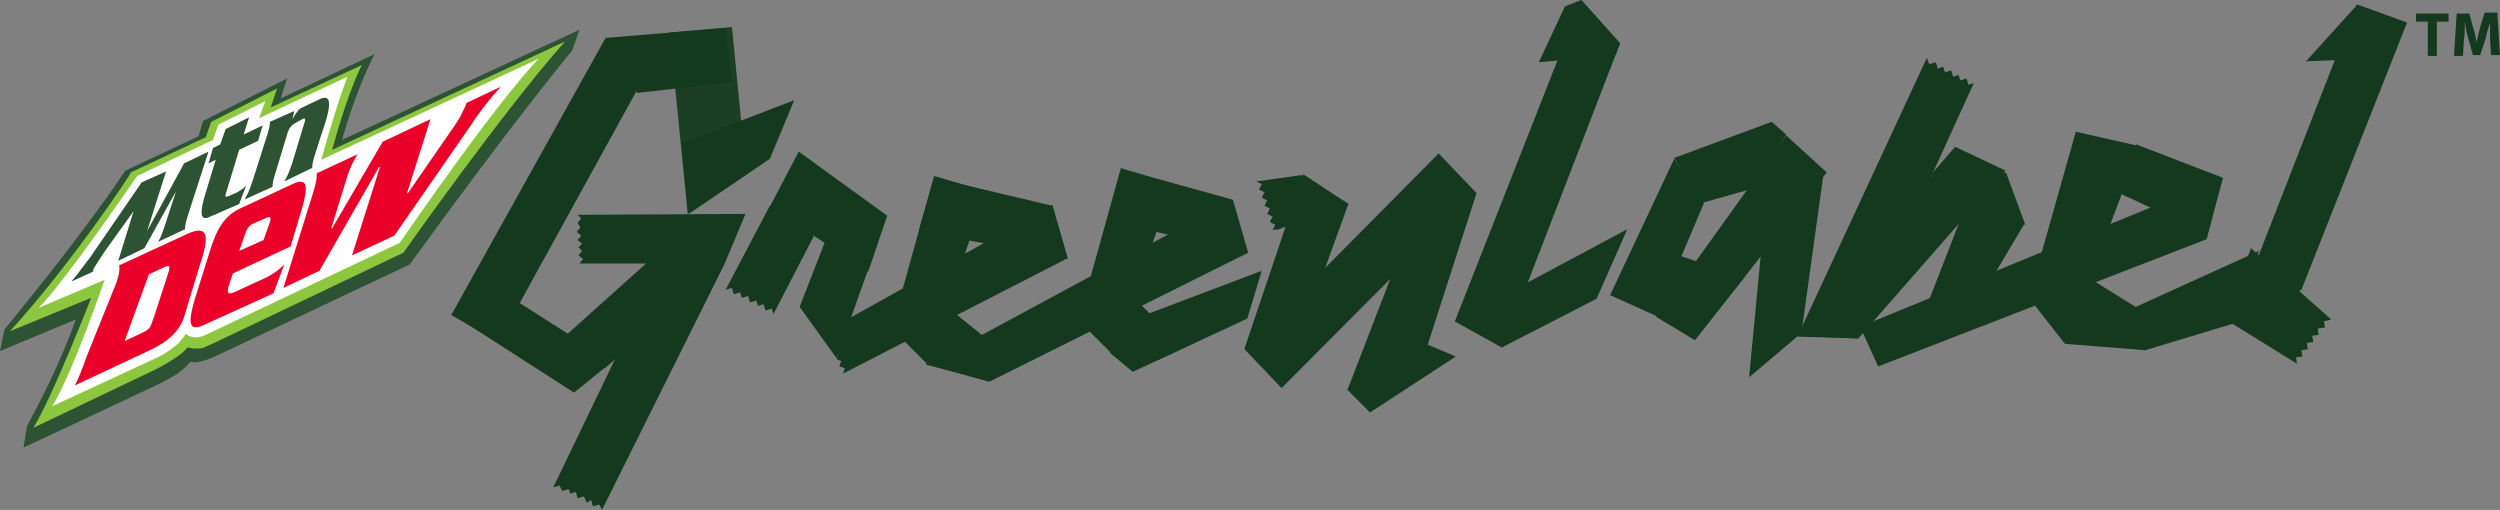 <?xml version="1.0" encoding="utf-8"?>
<svg version="1.1" xmlns="http://www.w3.org/2000/svg" xmlns:xlink="http://www.w3.org/1999/xlink" x="0px" y="0px"
	 viewBox="0 0 277 56.5" style="enable-background:new 0 0 277 56.5;" xml:space="preserve">
<rect x="0" y="0" width="277" height="56.5" fill="#808080" stroke="none"/>
<style type="text/css">
	.st0{fill:#14391F;enable-background:new    ;}
	.st1{fill:#14391F;}
	.st2{opacity:0.93;fill:#14391F;enable-background:new    ;}
	.st3{fill:#2D5234;}
	.st4{fill:#8DC63F;}
	.st5{fill:#FFFFFF;}
	.st6{fill:#EB0029;}
</style>
<path class="st0" d="M173.4,0.7l1.8-0.7l4.3,4.8L179,6.1l-8.5,0.8L173.4,0.7L173.4,0.7z"/>
<path class="st0" d="M125.2,32.6l6.1,5.9l-5.8,2.7l-2.5-2.1L125.2,32.6L125.2,32.6z"/>
<path class="st0" d="M236.7,16l9.6,3.7l-1.8,6.2l-9.9-4.6L236.7,16L236.7,16z"/>
<path class="st0" d="M202.4,19.1l-14.6,18.6l-4.3-2.6l14.4-20.1L202.4,19.1L202.4,19.1z M199.2,37.3l17.5-21l5.5,2.6l-16.3,18.6
	L199.2,37.3L199.2,37.3z"/>
<path class="st0" d="M102.7,40.4l33.9-18.3l1.7,5.9l-28.7,14.3L102.7,40.4L102.7,40.4z M126.6,35l13.2-5l-1.6,5.3l-9.9,4.6L126.6,35
	L126.6,35z"/>
<path class="st0" d="M152.5,35.8l8.8,3.7l-9.5,6.2l-2.5-2.5L152.5,35.8L152.5,35.8z"/>
<path class="st0" d="M88.5,16.8l9.8,7.1l-2.1,6.2l-10.9-7.2L88.5,16.8L88.5,16.8z M98.3,23.9l-5.6,15.8L88.6,34l5.1-13.1
	C93.7,20.9,98.3,23.9,98.3,23.9z M149.4,22.6L142,43l-4.1-4.4l6.5-19.3L149.4,22.6z M137.9,38.7L159.4,17l4.1,4.4L142,43L137.9,38.7
	L137.9,38.7z M163.6,21.4l-6.7,20.8l-7.6,1L159.4,17L163.6,21.4L163.6,21.4z M109.3,21.2l-6.6,19.1l-3.9-3.9l4.7-16.9L109.3,21.2
	L109.3,21.2z M104.8,33.9l8.2,6.6l-3.4,1.6l-7-1.7L104.8,33.9z"/>
<path class="st0" d="M103.5,19.7l13.1,3.1l1.7,5.9l-16.5-3.1C101.8,25.5,103.5,19.7,103.5,19.7z"/>
<path class="st0" d="M130,20.3l-6.6,19.1l-3.9-3.9l4.7-16.9C124.2,18.7,130,20.3,130,20.3z M130,20.3l6.5,1.8l1.7,5.9l-10.1-2.3
	L130,20.3L130,20.3z M116.6,22.7l1.7,5.9L93.4,41.4c0.2-0.6,0.2-0.6,0.2-0.6L93,40.6l0.2-0.6l-0.5-0.2l0.2-0.6l-0.6-0.2l0.2-0.6
	l-0.5-0.2l0.2-0.5l-0.6-0.2l0.2-0.6L91,37L116.6,22.7L116.6,22.7z M90.2,26.1l-4.5,8.7l-0.2-0.6l-0.7,0.2l-0.2-0.7L84,33.9l-0.2-0.6
	l-0.7,0.2l-0.2-0.7L82.2,33L82,32.4l-0.7,0.2l-0.2-0.7l-0.7,0.2l4.9-9.3L90.2,26.1L90.2,26.1z"/>
<path class="st0" d="M144.2,19.4l5.2,3.2l-8,2.9l0-0.1l-0.4,0.1l0.3-0.6l-0.6-0.3L141,24l-0.6-0.3l0.3-0.6l-0.6-0.3l0.3-0.6
	l-0.6-0.3l0.3-0.6l-0.6-0.3l0.3-0.6l-0.6-0.3L144.2,19.4L144.2,19.4z"/>
<path class="st0" d="M205.8,37.5l-6.6-0.3l14.3-30.8c0.2,0.7,0.3,0.7,0.3,0.7l0.7-0.2l0.2,0.7l0.6-0.2l0.2,0.6l0.7-0.2l0.2,0.7
	l0.6-0.2l0.2,0.6l0.7-0.2l0.2,0.7l0.6-0.2L205.8,37.5L205.8,37.5z"/>
<path class="st0" d="M179.5,4.8l-13,33.7l-5.3-2.9l14-35.6C175.2,0,179.5,4.8,179.5,4.8z"/>
<path class="st0" d="M161.2,35.6l19.1-10.2l-3.4,7.7l-10.5,5.4L161.2,35.6L161.2,35.6z"/>
<path class="st0" d="M222.3,19.2l2.1,5.7l-7-0.7l-3.4-4.9l2.6-3L222.3,19.2L222.3,19.2z M224.3,24.8L217,37.1l-3.2-4l3.5-9
	L224.3,24.8L224.3,24.8z M194.2,20.9l-5.7,1.6l-3-5l10.8-4l1.6,1.4L194.2,20.9L194.2,20.9z"/>
<path class="st0" d="M188.8,22.5L183.5,35l-5.1-2.3l7.1-15.1L188.8,22.5L188.8,22.5z M185.7,28.2l7.6,2.5l-5.5,6.9l-4.3-2.6
	L185.7,28.2L185.7,28.2z"/>
<path class="st0" d="M266.7,2.5L255,32.1l-7.7,3.8l13.8-35.4L266.7,2.5z M261.2,0.5l5.5,2l-1.8,3.9l-9.4,0.4L261.2,0.5L261.2,0.5z"
	/>
<path class="st0" d="M206.1,36.2l40.2-16.5l-1.8,6.8l-36.4,14.1L206.1,36.2z M237.1,16.2l-8.3,21.9l-4-5.1l5.2-18.4L237.1,16.2
	L237.1,16.2z"/>
<path class="st0" d="M231.3,30.7l10,6.2l-3.6,1.9l-8.9-0.7L231.3,30.7L231.3,30.7z"/>
<path class="st0" d="M228.5,37.7l21.8-9.9l-3,8.1l-9.6,2.9L228.5,37.7L228.5,37.7z"/>
<path class="st0" d="M249.4,27.5l8.9,7.9l-0.8,0.2l0.1,0.7l-0.8,0.1l0.1,0.7l-0.7,0.1l0.1,0.7l-0.7,0.1l0.1,0.7l-0.7,0.1l0.1,0.7
	l-0.7,0.1l0.1,0.7l-7.9-4.9L249.4,27.5L249.4,27.5z"/>
<path class="st0" d="M193.8,41.8l2.2-23c0.5,0.6,0.5,0.6,0.5,0.6l0.5-0.5l0.5,0.5l0.5-0.5l0.5,0.5l0.6-0.5l0.5,0.5l0.5-0.5l0.5,0.5
	l0.5-0.5l0.5,0.5l0.5-0.5l-2.5,18L193.8,41.8L193.8,41.8z"/>
<path class="st1" d="M269,2.4h-1.3V1.5h3.6v0.9h-1.3v3.8H269L269,2.4L269,2.4z M275.9,4.4c0-0.6,0-1.3,0-1.9h0
	c-0.2,0.6-0.4,1.3-0.5,1.8l-0.6,1.8h-0.8l-0.5-1.8c-0.2-0.6-0.3-1.2-0.4-1.9h0c0,0.6,0,1.4-0.1,2l-0.1,1.8h-1l0.3-4.7h1.4L274,3
	c0.2,0.5,0.3,1.1,0.4,1.7h0c0.1-0.5,0.3-1.2,0.4-1.7l0.5-1.6h1.4l0.3,4.7h-1L275.9,4.4L275.9,4.4z"/>
<path class="st0" d="M62.1,37.7l12.6-11.3l3.7,4.6L67,40.8C67,40.8,62.1,37.7,62.1,37.7z"/>
<path class="st0" d="M70.9,9.4L55.2,37.9l-5.2-3L67.1,4.2L70.9,9.4z M67.1,4.2l13.3-1.1l0.7,6l-10.5,1.2L67.1,4.2L67.1,4.2z"/>
<path class="st2" d="M81.1,3l1.6,16.3l-6.5,4.4l-2-20.1L81.1,3z"/>
<path class="st0" d="M75.5,15.9l12.5-4.8l-2.7,6.5l-9,6.1L75.5,15.9L75.5,15.9z"/>
<path class="st0" d="M80.3,29.2L66.7,56.5l-0.3-0.6l-0.7,0.2l-0.2-0.7L65,55.7L64.7,55l-0.7,0.2l-0.2-0.7l-0.6,0.2L63,54.2l-0.7,0.2
	L62,53.8L61.3,54l13.3-27.6L80.3,29.2z M64,23.8l18.6-0.1l-2.3,5.5l-16.1,0l0.4-0.5l-0.5-0.4l0.4-0.5l-0.4-0.4l0.4-0.4l-0.5-0.4
	l0.4-0.5l-0.5-0.4l0.4-0.5L64,24.7l0.4-0.5L64,23.8L64,23.8L64,23.8z M53.4,30.9l14.4,9.2l-4.2,3.4l-12.6-8.1l0.2-0.1L51,34.8
	l0.6-0.1L51.5,34l0.6-0.1L52,33.3l0.6-0.1l-0.1-0.6l0.6-0.1l-0.1-0.6l0.6-0.1L53.4,30.9L53.4,30.9L53.4,30.9L53.4,30.9L53.4,30.9z"
	/>
<g>
	<path class="st3" d="M37.9,15.5c1.7-6,3.6-9.5,3.6-9.5l-10.4,4.9l0.7-2.2l-9.3,4.7L22,15.1l-8.1,3.8c-5.4,8-12.7,16.7-13.4,17.6
		L0,38.9l8.4-3.5c-1.8,5-4,9.2-5.4,11.8l-0.4,2.4l14.9-7c1.2-0.6,2.4-1.2,3.3-2.2c0.1-0.1,0.2-0.2,0.3-0.3c0.5,0.1,0.9,0,1.3-0.1
		c0.5-0.1,0.9-0.3,1.2-0.4l0,0l0,0l21.8-10.3c11.8-16.3,18-23.7,18-23.7l0.8-2.3L37.9,15.5z"/>
	<path class="st4" d="M1.1,36.7l9-3.7c0,0-4.2,10.8-6.4,14.4L17.1,41c1.2-0.6,2.2-1.2,3.1-1.9c0.2-0.2,0.4-0.4,0.6-0.6
		c0.1,0,0.1,0,0.1,0c0.5,0.2,1,0.1,1.4,0.1c0.4-0.1,0.7-0.3,1-0.4l0,0L44.7,28c0,0,10.9-15.5,17.9-23.4l-25.8,12
		c1.9-6.9,3.3-9.4,3.3-9.4L30,11.9l0.7-2.1l-7.3,3.7l-0.6,1.7l-8.3,3.9C14.6,19.2,7.6,29.6,1.1,36.7"/>
	<path class="st5" d="M15.2,19.5l8.4-4l0.6-1.7l5.2-2.6l-0.7,1.9l9.8-4.6c0,0-1.1,2.7-2.9,9.2L59.7,6.5c0,0-3.8,3.6-15.4,20.4L23,37
		c-0.6,0.3-1.1,0.5-1.8,0.3c0,0,0,0-0.1,0c-0.2-0.1-0.4-0.2-0.5-0.3c-0.3,0.4-0.6,0.8-0.9,1.1c-0.8,0.7-1.7,1.3-2.9,1.8l-11,5.1
		c2.3-3.8,5.8-14,5.8-14l-7.3,3.1C7.2,31.2,15.2,19.5,15.2,19.5"/>
	<path class="st3" d="M25,14.3l2.6-1.3L27,14.9l2.1-1l-0.5,1.7l-2.1,1l-1.4,4.6c-0.2,0.6-0.2,0.7,0.3,0.5l0.9-0.4
		c0.5-0.3,0.9-0.6,1-0.8l-0.8,2.1L23.3,24c-0.8,0.4-1.3,0.2-0.7-2l1.3-4.3l-0.8,0.4l0.5-1.7l0.8-0.4L25,14.3z"/>
	<path class="st3" d="M32.6,12.3l-0.2,0.9l0,0c0.3-0.5,0.6-1,0.9-1.2l2.1-1c1.2-0.6,1.3,0.4,0.7,2.4L35,16.8
		c-0.4,1.2-0.4,1.5-0.4,1.8l-3.1,1.5c0.3-0.5,0.5-0.9,0.9-2.1l1.3-4.3c0.2-0.5,0.1-0.7-0.2-0.5l-0.9,0.5c-0.3,0.2-0.5,0.4-0.7,0.9
		l-1.3,4.3c-0.4,1.2-0.4,1.5-0.4,1.8l-3.1,1.4c0.3-0.5,0.5-0.9,0.9-2.1l1.5-4.7c0.4-1.2,0.4-1.5,0.4-1.8L32.6,12.3z"/>
	<path class="st3" d="M11.5,28c-0.3,0.5-0.7,1.1-0.9,1.4c-0.2,0.3-0.3,0.5-0.3,0.7l-2.4,1.1c0.8-0.9,1.6-2.1,2.1-2.7l5.7-8.3
		l2.7-1.2l-2.1,6.6l0,0l4.1-7.5l2.7-1.3L21,23.3c-0.4,1.3-0.5,1.5-0.5,2.1l-3,1.4c0.2-0.3,0.3-0.5,0.4-0.8c0.2-0.5,0.3-0.8,0.4-1.1
		l1.2-3.7l0,0L16,27.5l-2.9,1.4l1.7-5.5l0,0L11.5,28z"/>
	<path class="st6" d="M12.5,32.3c0.7-1.6,0.8-2.4,0.7-2.9l7.6-3.5c2.2-1,2.5,0.1,1.3,3.6l-1.7,5.6c-0.5,1.6-1.8,2.8-4,3.8l-8.1,3.8
		c0.4-0.8,0.7-1.5,1.3-3.2L12.5,32.3z M13.8,37.8l2.1-1c0.7-0.3,0.8-0.6,1.2-1.8l1.4-4.3c0.4-1.2,0.4-1.4-0.3-1.1l-1.7,0.8
		L13.8,37.8z"/>
	<path class="st6" d="M25.8,30.3l-0.4,1.2c-0.3,0.9-0.2,1.2,0.5,0.9l3.7-1.7c0.7-0.4,1.1-0.6,1.9-1.4l-1.2,3.2L22.6,36
		c-1.7,0.8-1.8-0.2-1-2.9l1.6-5.1c0.8-2.7,1.7-4.1,3.4-4.9l5.8-2.7c1.7-0.8,1.8,0.2,1,2.9l-1.2,4L25.8,30.3z M29.2,26.6l0.6-1.7
		c0.3-0.7,0.2-1-0.2-0.8L28,24.8c-0.4,0.2-0.7,0.6-0.9,1.3l-0.6,1.7L29.2,26.6z"/>
	<path class="st6" d="M49.9,14.6c0.5-0.7,1.1-1.6,1.3-2.1c0.2-0.4,0.4-0.8,0.5-1.1l3.8-1.8c-1.2,1.3-2.6,3.1-3.2,4.1l-8.6,12.4
		L39,28.3l3.1-9.8h-0.1L35.4,30l-4,1.9l3-9.6c0.6-1.9,0.7-2.3,0.7-3.1l4.5-2.1c-0.2,0.4-0.4,0.7-0.6,1.1c-0.3,0.7-0.5,1.2-0.6,1.6
		l-1.7,5.5h0.1l5.6-9.6l5.3-2.5l-2.6,8.2h0.1L49.9,14.6z"/>
</g>
</svg>

